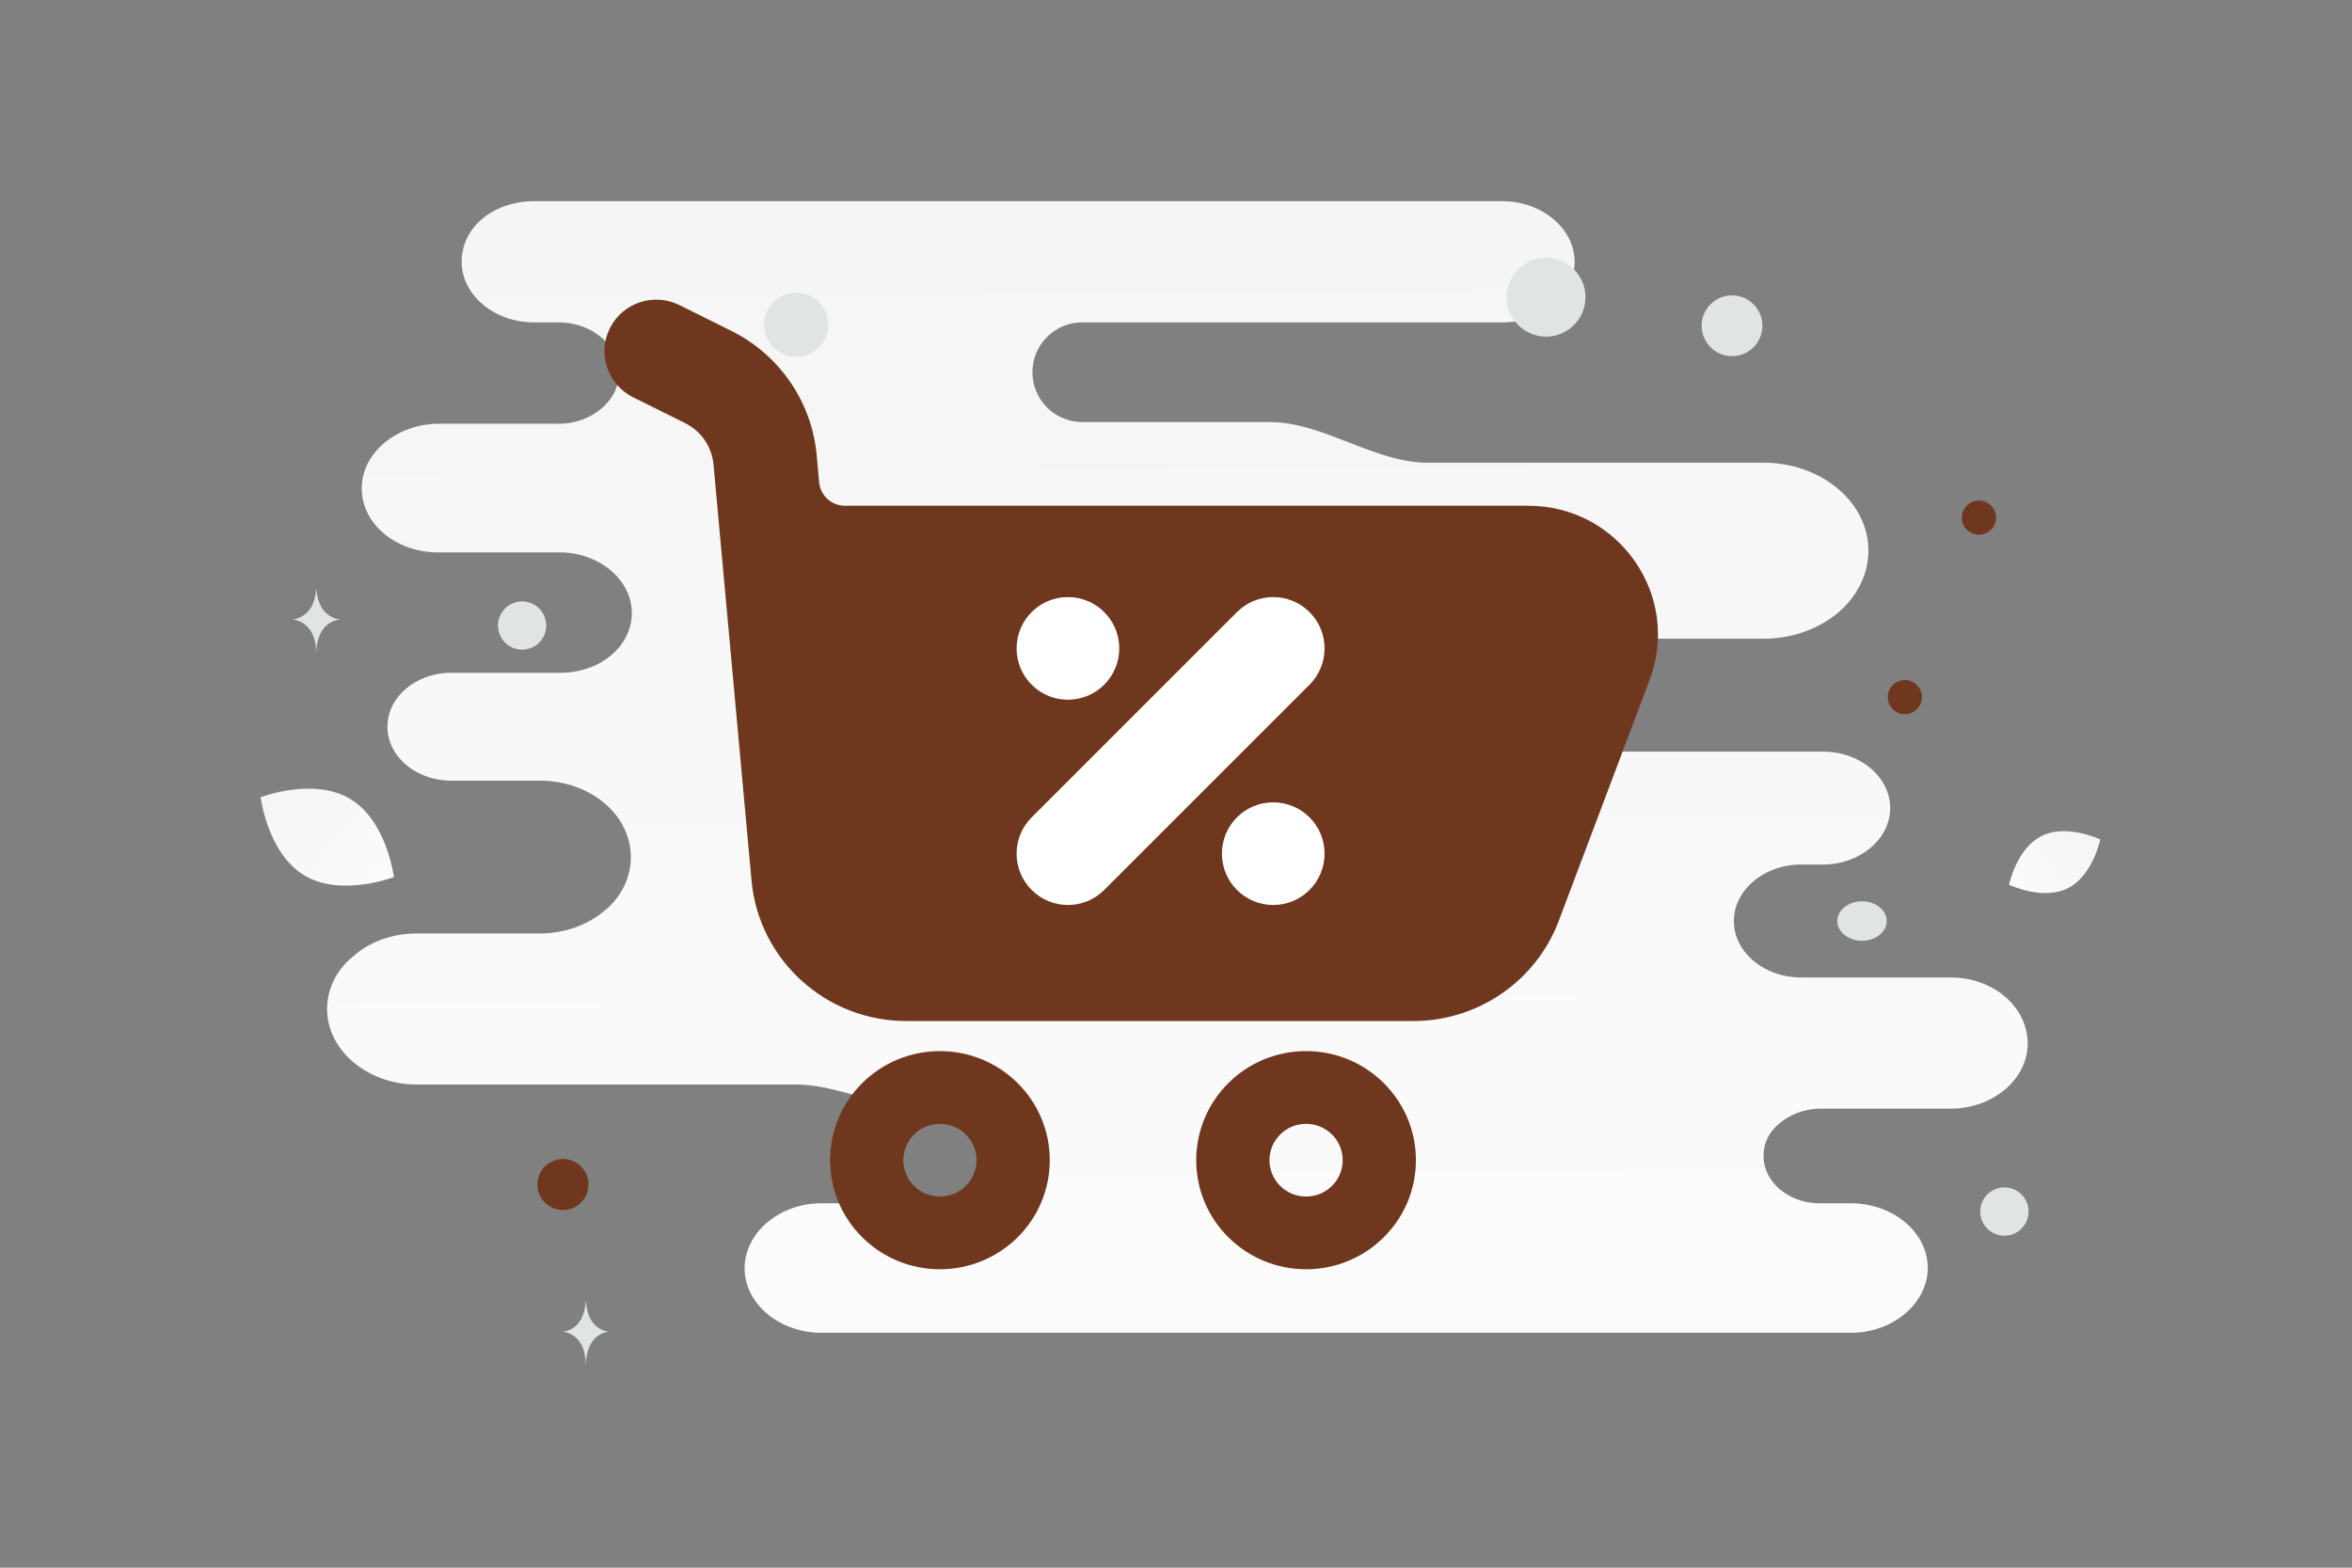 <svg width="900" height="600" viewBox="0 0 900 600" fill="none" xmlns="http://www.w3.org/2000/svg"><rect x="0" y="0" width="900" height="600" fill="#808080" stroke="none"/><path fill="transparent" d="M0 0h900v600H0z"/><path d="M746.372 374.101h-57.16c-14.007 0-25.742-9.533-25.742-21.608 0-6.037 3.029-11.439 7.571-15.252 4.543-3.813 10.978-6.355 18.171-6.355h8.328c7.192 0 13.627-2.542 18.17-6.355 4.542-3.813 7.571-9.215 7.571-15.252 0-11.757-11.357-21.608-25.741-21.608H522.952c-4.562 0-7.493-5.606-7.493-10.168 0-11.439-10.978-20.654-24.606-20.654h-64.97a6.196 6.196 0 1 1 0-12.392h248.944c10.978 0 21.198-3.813 28.391-9.851 7.192-6.037 11.735-14.616 11.735-23.831 0-18.748-18.17-33.682-40.126-33.682H546.251c-20.175 0-40.145-15.57-60.319-15.57h-71.786c-10.529 0-19.065-8.536-19.065-19.066 0-10.529 8.536-19.065 19.065-19.065H574.89c7.571 0 14.764-2.542 19.685-6.673 4.921-4.13 7.949-9.85 7.949-16.523 0-12.71-12.492-23.196-27.634-23.196H204.293c-7.571 0-14.763 2.542-19.684 6.673-4.921 4.13-7.95 9.85-7.95 16.523 0 12.71 12.492 23.196 27.634 23.196h9.464c12.492 0 23.091 8.58 23.091 19.383 0 5.402-2.65 10.168-6.814 13.664-4.164 3.495-9.842 5.719-16.277 5.719h-45.804c-7.95 0-15.521 2.86-20.82 7.309-5.3 4.448-8.707 10.486-8.707 17.476 0 13.664 13.249 24.467 29.148 24.467h46.561c15.142 0 27.634 10.486 27.634 23.196 0 6.356-3.028 12.075-7.949 16.206-4.921 4.131-11.735 6.673-19.306 6.673h-41.64c-6.814 0-12.871 2.224-17.413 6.037-4.543 3.813-7.193 8.897-7.193 14.617 0 11.439 10.978 20.654 24.606 20.654h33.69c19.306 0 34.827 13.028 34.827 29.233 0 7.944-3.786 15.57-10.221 20.654-6.435 5.402-15.142 8.58-24.606 8.58h-46.939c-9.464 0-18.171 3.177-24.227 8.579-6.436 5.084-10.221 12.393-10.221 20.337 0 15.887 15.52 28.915 34.448 28.915h144.941c16.008 0 31.732 8.897 47.739 8.897h26.398c10.09 0 18.27 8.18 18.27 18.271 0 10.091-8.18 18.271-18.27 18.271H314.45c-8.328 0-15.52 2.86-20.82 7.308-5.299 4.449-8.706 10.804-8.706 17.477 0 13.663 13.249 24.785 29.526 24.785h393.689c8.328 0 15.52-2.86 20.82-7.308 5.3-4.449 8.707-10.804 8.707-17.477 0-13.663-13.25-24.785-29.527-24.785h-11.735c-12.114 0-21.577-8.262-21.577-18.112 0-5.084 2.271-9.533 6.435-12.71 3.786-3.178 9.464-5.402 15.521-5.402h49.589c8.328 0 15.521-2.86 20.82-7.308 5.3-4.449 8.707-10.804 8.707-17.477 0-14.299-13.249-25.42-29.527-25.42z" fill="url(#a)"/><path d="M791.199 339.979c-9.641 4.782-22.435-1.367-22.435-1.367s2.843-13.899 12.488-18.675c9.641-4.782 22.43 1.36 22.43 1.36s-2.843 13.9-12.483 18.682z" fill="url(#b)"/><path d="M116.452 335.034c14.077 8.437 34.273.638 34.273.638s-2.641-21.475-16.726-29.902c-14.077-8.437-34.264-.647-34.264-.647s2.641 21.474 16.717 29.911z" fill="url(#c)"/><circle cx="757.238" cy="198.112" r="6.547" transform="rotate(180 757.238 198.112)" fill="#6f381e"/><circle r="9.774" transform="matrix(-1 0 0 1 215.409 453.35)" fill="#6f381e"/><circle r="6.544" transform="matrix(-1 0 0 1 728.897 266.803)" fill="#6f381e"/><circle r="9.249" transform="matrix(-1 0 0 1 766.988 463.688)" fill="#E1E4E5"/><circle r="11.626" transform="matrix(-1 0 0 1 662.766 124.68)" fill="#E1E4E5"/><circle r="9.234" transform="scale(1 -1) rotate(-75 -56.105 -249.891)" fill="#E1E4E5"/><circle r="12.284" transform="matrix(-1 0 0 1 304.695 124.287)" fill="#E1E4E5"/><ellipse rx="9.449" ry="7.559" transform="matrix(-1 0 0 1 712.506 352.509)" fill="#E1E4E5"/><circle r="15.082" transform="matrix(0 1 1 0 591.61 113.752)" fill="#E1E4E5"/><path d="M120.964 225.615h.135c.797 11.294 9.196 11.468 9.196 11.468s-9.262.181-9.262 13.231c0-13.05-9.262-13.231-9.262-13.231s8.396-.174 9.193-11.468zM224.109 498.25h.13c.765 11.26 8.829 11.434 8.829 11.434s-8.892.18-8.892 13.191c0-13.011-8.893-13.191-8.893-13.191s8.061-.174 8.826-11.434z" fill="#E1E4E5"/><path fill-rule="evenodd" clip-rule="evenodd" d="M401.7 444.038c0 23.055-18.818 41.745-42.031 41.745-23.213 0-42.031-18.69-42.031-41.745 0-23.056 18.818-41.746 42.031-41.746 23.213 0 42.031 18.69 42.031 41.746zm-28.02 0c0 7.685-6.273 13.915-14.011 13.915-7.737 0-14.01-6.23-14.01-13.915 0-7.685 6.273-13.915 14.01-13.915 7.738 0 14.011 6.23 14.011 13.915zm168.124 0c0 23.055-18.818 41.745-42.031 41.745-23.213 0-42.031-18.69-42.031-41.745 0-23.056 18.818-41.746 42.031-41.746 23.213 0 42.031 18.69 42.031 41.746zm-28.02 0c0 7.685-6.273 13.915-14.011 13.915-7.738 0-14.01-6.23-14.01-13.915 0-7.685 6.272-13.915 14.01-13.915 7.738 0 14.011 6.23 14.011 13.915z" fill="#6f381e"/><path d="m308.235 312.945-5.386-102.325c31.031 2.565 93.862 7.694 96.94 7.694 3.077 0 136.69-7.694 203.111-11.541l7.694 61.549-42.315 94.632-27.697 4.616H399.789c-4.924 0-50.778-6.155-73.09-9.232l-18.464-45.393z" fill="#6f381e"/><path fill-rule="evenodd" clip-rule="evenodd" d="M233.396 125.582c4.895-9.742 16.802-13.691 26.594-8.82l19.892 9.895c18.42 9.164 30.764 27.157 32.628 47.562l.948 10.379c.465 5.079 4.745 8.968 9.871 8.968h261.515c34.6 0 58.549 34.383 46.4 66.615l-34.755 92.209c-8.704 23.092-30.892 38.39-55.681 38.39H346.796c-30.756 0-56.438-23.334-59.223-53.808L273.028 177.79c-.621-6.802-4.736-12.799-10.876-15.854l-19.892-9.895c-9.791-4.871-13.76-16.717-8.864-26.459zm95.339 107.427c-5.828 0-10.398 4.978-9.87 10.753l8.19 89.639c.928 10.158 9.489 17.936 19.741 17.936h194.012c8.263 0 15.659-5.099 18.561-12.797l34.755-92.208c2.43-6.447-2.36-13.323-9.28-13.323H328.735z" fill="#6f381e"/><path d="m501.101 262.047-78.564 78.563c-7.67 7.67-20.106 7.67-27.776 0-7.67-7.67-7.67-20.106 0-27.776l78.563-78.563c7.671-7.67 20.106-7.67 27.777 0 7.67 7.67 7.67 20.106 0 27.776zm-72.811-13.888c0 10.847-8.793 19.641-19.641 19.641-10.847 0-19.64-8.794-19.64-19.641 0-10.847 8.793-19.641 19.64-19.641 10.848 0 19.641 8.794 19.641 19.641zm39.282 78.563c0 10.847 8.793 19.641 19.64 19.641 10.848 0 19.641-8.794 19.641-19.641 0-10.847-8.793-19.641-19.641-19.641-10.847 0-19.64 8.794-19.64 19.641z" fill="#fff"/><defs><linearGradient id="a" x1="464.412" y1="752.921" x2="455.523" y2="-394.226" gradientUnits="userSpaceOnUse"><stop stop-color="#fff"/><stop offset="1" stop-color="#EEE"/></linearGradient><linearGradient id="b" x1="754.179" y1="354.895" x2="833.692" y2="292.001" gradientUnits="userSpaceOnUse"><stop stop-color="#fff"/><stop offset="1" stop-color="#EEE"/></linearGradient><linearGradient id="c" x1="170.926" y1="362.192" x2="57.659" y2="256.952" gradientUnits="userSpaceOnUse"><stop stop-color="#fff"/><stop offset="1" stop-color="#EEE"/></linearGradient></defs></svg>